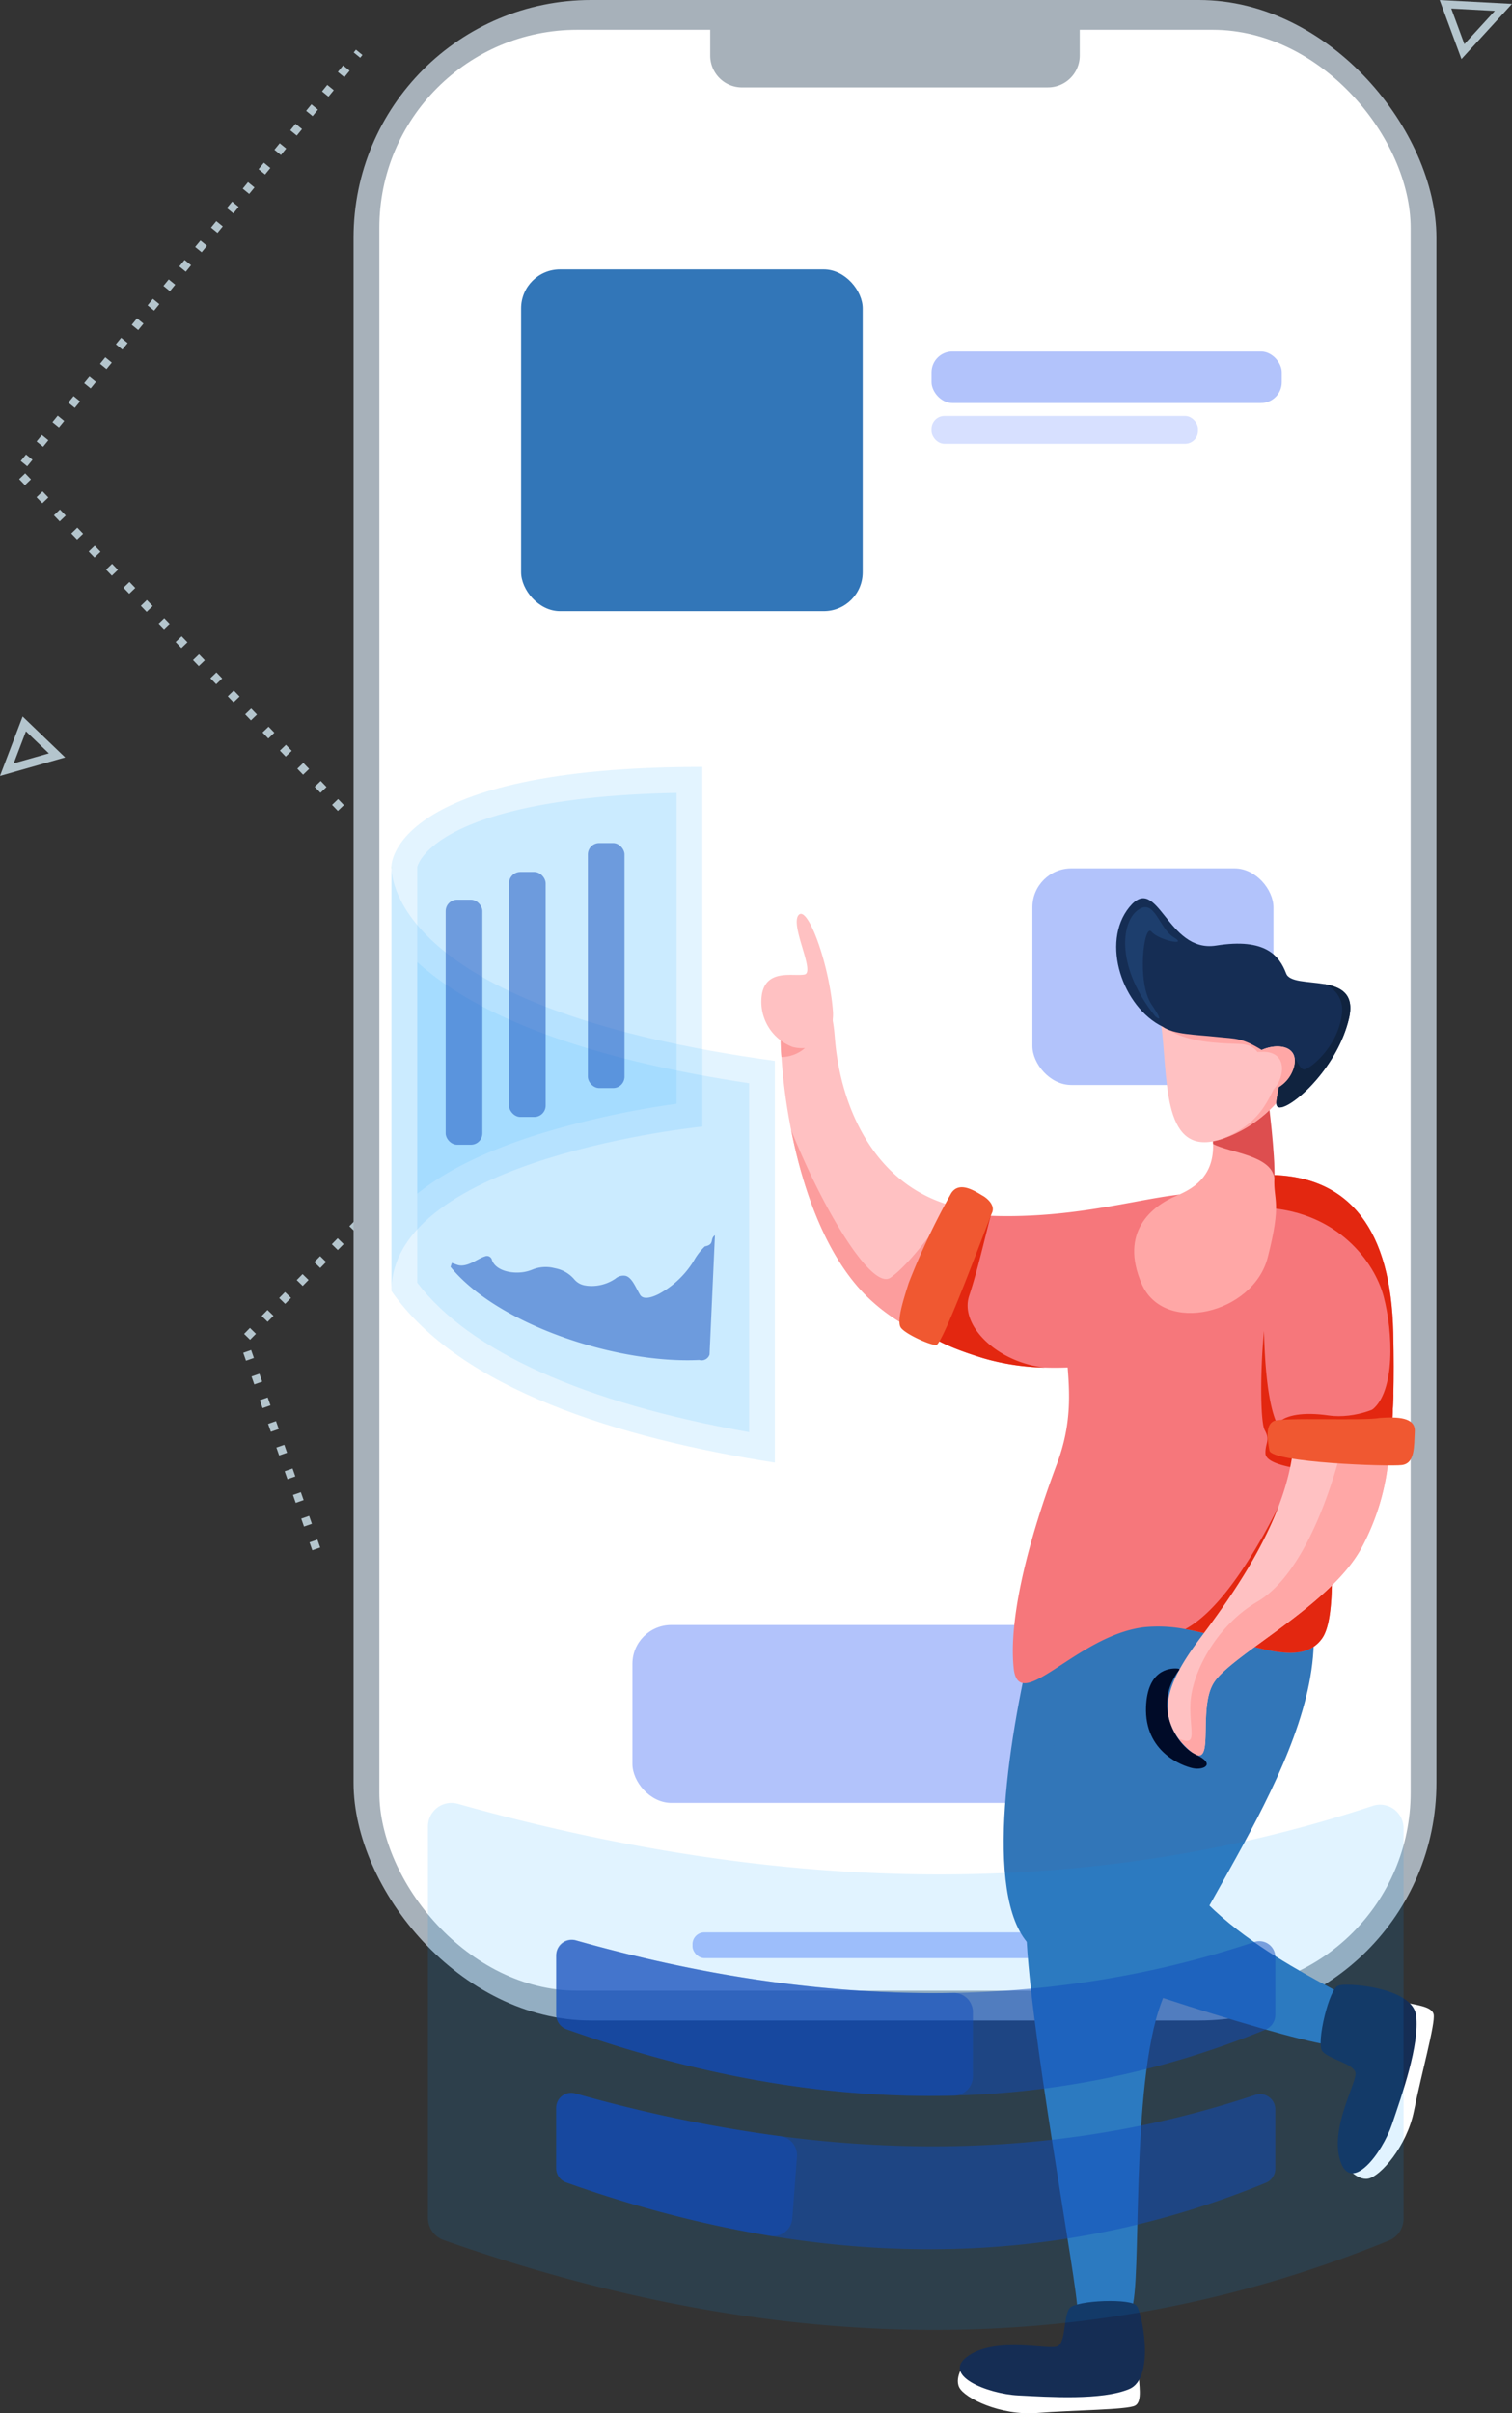 <svg xmlns="http://www.w3.org/2000/svg" width="273.697" height="436.65" viewBox="0 0 273.697 436.65">
  <rect x="0" y="0" width="273.697" height="436.65" fill="#333333" stroke="none"/>
  <g id="Group_155" data-name="Group 155" transform="translate(-286 -196)">
    <g id="Group_135" data-name="Group 135" transform="translate(165.296 18.525)">
      <g id="Group_132" data-name="Group 132" transform="translate(164.738 385.289)">
        <path id="Path_2137" data-name="Path 2137" d="M220.465,653.162l-.5-1.429,1.429-.5.5,1.429Zm-1.5-4.287-.5-1.429,1.429-.5.5,1.429Zm-1.5-4.287-.5-1.429,1.429-.5.5,1.429Zm-1.5-4.287-.5-1.429,1.429-.5.5,1.429Zm-1.5-4.287-.5-1.429,1.43-.5.5,1.429Zm-1.5-4.287-.5-1.429,1.429-.5.5,1.429Zm-1.5-4.287-.5-1.429,1.429-.5.5,1.429Zm-1.5-4.287-.5-1.428,1.429-.5.5,1.429Zm-1.5-4.287-.5-1.429,1.429-.5.5,1.429Zm.737-3.789-1.082-1.059,1.059-1.082L210.263,614Zm3.176-3.247-1.082-1.058,1.059-1.082,1.082,1.059Zm3.175-3.246-1.082-1.059,1.059-1.082,1.082,1.059Zm3.176-3.247-1.082-1.059,1.059-1.082,1.082,1.058Zm3.176-3.247-1.082-1.058,1.059-1.082,1.082,1.059Zm3.176-3.246L224,597.789l1.058-1.082,1.082,1.058Zm3.176-3.247-1.082-1.058,1.058-1.082,1.082,1.059Zm3.176-3.246-1.082-1.059,1.059-1.082,1.082,1.059Zm3.176-3.246-1.082-1.059,1.059-1.082,1.082,1.059Zm3.176-3.247-1.082-1.058,1.059-1.082,1.082,1.059Zm3.176-3.246-1.082-1.059,1.059-1.082,1.082,1.058Z" transform="translate(-207.968 -580.476)" fill="#b4c5cd"/>
      </g>
      <g id="Group_133" data-name="Group 133" transform="translate(124.175 186.475)">
        <path id="Path_2138" data-name="Path 2138" d="M185.269,324.2l-1.049-1.091,1.091-1.049,1.049,1.091Zm-3.147-3.274-1.049-1.092,1.092-1.049,1.049,1.092Zm-3.147-3.275-1.049-1.092,1.091-1.049,1.049,1.091Zm-3.147-3.275-1.049-1.091,1.091-1.049,1.049,1.091Zm-3.146-3.275-1.049-1.091,1.092-1.049,1.049,1.091Zm-3.147-3.274-1.049-1.091,1.091-1.049,1.049,1.091Zm-3.147-3.275-1.049-1.091,1.091-1.049,1.049,1.091Zm-3.146-3.275-1.049-1.091,1.091-1.049,1.049,1.091Zm-3.147-3.274-1.049-1.091,1.091-1.049,1.049,1.091Zm-3.147-3.274-1.049-1.092,1.092-1.049,1.049,1.092Zm-3.146-3.275-1.049-1.091,1.091-1.049,1.049,1.091Zm-3.147-3.274-1.049-1.091,1.091-1.049,1.049,1.091Zm-3.147-3.275-1.049-1.091,1.091-1.049,1.049,1.091Zm-3.147-3.274-1.049-1.091,1.091-1.049,1.049,1.092Zm-3.147-3.274-1.049-1.092,1.092-1.049,1.049,1.091Zm-3.147-3.275-1.049-1.091,1.091-1.049,1.049,1.091Zm-3.146-3.274-1.049-1.091,1.091-1.049,1.049,1.091Zm-3.147-3.275-1.049-1.091,1.091-1.049,1.049,1.092Zm-3.147-3.274-1.049-1.092,1.091-1.049,1.049,1.091Zm.412-3.419-1.173-.957.957-1.174,1.173.957Zm2.87-3.519-1.173-.957.957-1.173,1.173.957Zm2.87-3.52-1.173-.957.957-1.173,1.173.957Zm2.871-3.52-1.174-.957.957-1.173,1.174.957Zm2.87-3.519-1.174-.957.957-1.173,1.174.957Zm2.87-3.52-1.174-.957.957-1.174,1.174.957Zm2.87-3.52-1.173-.957.957-1.173,1.173.957Zm2.87-3.519-1.173-.957.957-1.173,1.173.957Zm2.87-3.52-1.173-.957.957-1.174,1.173.957Zm2.87-3.519-1.173-.957.957-1.173,1.174.957Zm2.871-3.52-1.174-.957.957-1.173,1.174.957Zm2.87-3.52-1.174-.957L160.4,221l1.174.957Zm2.87-3.519-1.173-.957.957-1.173,1.173.957Zm2.87-3.52-1.173-.957.957-1.174,1.173.957Zm2.87-3.519-1.173-.957.957-1.173,1.173.957Zm2.87-3.52-1.173-.957.957-1.173,1.173.957Zm2.87-3.52-1.173-.957.957-1.173,1.173.957Zm2.87-3.519-1.173-.957.957-1.173,1.173.957Zm2.87-3.52-1.173-.957.957-1.174,1.173.957Zm2.871-3.52-1.173-.957.957-1.173,1.173.957Zm2.87-3.519-1.173-.957.957-1.173,1.173.957Zm2.87-3.52-1.173-.957.409-.5,1.173.957Z" transform="translate(-127.582 -186.475)" fill="#b4c5cd"/>
      </g>
      <g id="Group_134" data-name="Group 134" transform="translate(120.704 307.125)">
        <path id="Path_2139" data-name="Path 2139" d="M120.7,436.319l4.1-10.746,7.7,7.395Zm4.7-8.072-2.211,5.792,6.362-1.806Z" transform="translate(-120.704 -425.573)" fill="#b4c5cd"/>
      </g>
    </g>
    <g id="Layer_2" data-name="Layer 2" transform="translate(150.488 -40.901)">
      <g id="Layer_1" data-name="Layer 1">
        <g id="_3" data-name=" 3">
          <rect id="Rectangle_12" data-name="Rectangle 12" width="196.014" height="365.583" rx="42.999" transform="translate(199.512 236.901)" fill="#a7b1ba"/>
          <rect id="Rectangle_13" data-name="Rectangle 13" width="186.681" height="354.804" rx="35.832" transform="translate(204.179 242.289)" fill="#fff"/>
          <path id="Path_2080" data-name="Path 2080" d="M325.213,252.717H269.824a5.75,5.75,0,0,1-5.752-5.748V239.1h66.894v7.859a5.753,5.753,0,0,1-5.753,5.753Z" fill="#a7b1ba"/>
          <rect id="Rectangle_14" data-name="Rectangle 14" width="73.311" height="4.667" rx="2.15" transform="translate(260.864 586.537)" fill="#b2c3fb"/>
          <rect id="Rectangle_15" data-name="Rectangle 15" width="61.834" height="61.834" rx="7.037" transform="translate(229.84 285.65)" fill="#3276b8"/>
          <rect id="Rectangle_16" data-name="Rectangle 16" width="91.926" height="32.19" rx="7.037" transform="translate(249.99 530.923)" fill="#b2c3fb"/>
          <rect id="Rectangle_17" data-name="Rectangle 17" width="43.633" height="39.19" rx="7.037" transform="translate(322.394 394.025)" fill="#b2c3fb"/>
          <rect id="Rectangle_18" data-name="Rectangle 18" width="63.394" height="9.334" rx="3.762" transform="translate(304.139 300.491)" fill="#b2c3fb"/>
          <rect id="Rectangle_19" data-name="Rectangle 19" width="48.226" height="5.056" rx="2.329" transform="translate(304.139 312.158)" fill="#d7e0ff"/>
          <path id="Path_2093" data-name="Path 2093" d="M341.662,666.193c-.063,2.057.744,5.209-.687,5.98s-11.1.8-17.733,1.322-13.125-2.668-14.094-4.629,1.193-4.677,1.193-4.677Z" fill="#fff"/>
          <path id="Path_2094" data-name="Path 2094" d="M326.736,475.848c-.7,1.429-7.29,4.853-15.74,4.268a27.334,27.334,0,0,1-6.629-1.286,28.787,28.787,0,0,1-6.683-3.181,32.886,32.886,0,0,1-4.531-3.5c-7.952-7.283-12.268-19.859-14.434-30.8A101.536,101.536,0,0,1,276.88,426.6a27.551,27.551,0,0,1,.148-5.782,6.9,6.9,0,0,1,1.236-2.537h0c2.461-3.262,7.527-4.735,8.352,6.207,1.026,13.605,8.125,29.293,25.34,31.384C311.955,455.868,327.888,473.489,326.736,475.848Z" fill="#ffc1c2"/>
          <path id="Path_2095" data-name="Path 2095" d="M282.452,425.1a6.57,6.57,0,0,1-5.492,3.061,27.76,27.76,0,0,1,.038-5.782,6.849,6.849,0,0,1,1.187-2.559A17.732,17.732,0,0,1,282.452,425.1Z" fill="#fc9d9d"/>
          <path id="Path_2096" data-name="Path 2096" d="M286.3,420.094s.244,3.825-2.052,5.488a6.884,6.884,0,0,1-5.242.762,8.744,8.744,0,0,1-5.554-9.672c.9-4.488,5.668-3.068,7.688-3.443s-2.71-9.016-1.044-10.784c1.442-1.516,4.568,6.395,5.779,14.006C286.077,417.7,286.226,418.921,286.3,420.094Z" fill="#ffc1c2"/>
          <path id="Path_2097" data-name="Path 2097" d="M321.568,537.042c-4.524,20.207-8.144,48.858,3.016,53.682s52.332,17.984,53.845,16.174,2.088-7.126.583-8.734S350.52,585.3,345.994,568.71s6.635-47.35-.906-47.953S321.568,537.042,321.568,537.042Z" fill="#3276b8"/>
          <path id="Path_2098" data-name="Path 2098" d="M332.425,531.916c-5.73,18.7-11.158,37.4-11.158,53.08s9.555,66.6,9.254,69.914,6.815.205,9.378.205.066-35.136,4.891-52.929,31.06-48.254,28.349-72.381S332.425,531.916,332.425,531.916Z" fill="#3276b8"/>
          <path id="Path_2099" data-name="Path 2099" d="M374.85,533.324c-4.206,5.984-14.532.131-24.8-1.659a26.018,26.018,0,0,0-7.374-.352c-12.267,1.408-22.77,16.135-23.675,7.39s2.413-22.469,7.841-36.943-1.658-22.62,3.619-35.438,19.453-11.762,28.35-16.436c0,0,17.04,3.217,15.029,17.892a81.18,81.18,0,0,0-.022,14.343c.3,4.937.79,10.415,1.276,15.91.157,1.758.311,3.516.458,5.262C376.711,516.9,377.463,529.606,374.85,533.324Z" fill="#f6777b"/>
          <path id="Path_2100" data-name="Path 2100" d="M349.316,479.44c-.809,1.616-10.118,4.5-20.53,4.891h0c-1.366.053-2.753.06-4.14.016a42.923,42.923,0,0,1-11.117-1.689c-14.476-4.425-11.044-7.147-11.044-7.147l8.538-18.841c2.236.181,4.4.26,6.489.271,16.612.061,28.636-4.666,36.227-4.046C362.284,453.6,350.522,477.026,349.316,479.44Z" fill="#f6777b"/>
          <path id="Path_2101" data-name="Path 2101" d="M341.268,654.166c-.619-1.459-11.093-1.1-12.183.423s-.607,6.067-2.121,6.835-10.914-1.807-16.111,1.7,3.377,6.915,8.967,7.2,15.15.924,20.089-1.147S342.056,654.719,341.268,654.166Z" fill="#152d54"/>
          <path id="Path_2102" data-name="Path 2102" d="M375.557,503.292c-6.442-.676-10.923-1.58-10.977-3.42-.052-1.885.9-2.336-.131-4.2s-.767-16.383.523-22.466a28.927,28.927,0,0,1,7.5,6.687,15.764,15.764,0,0,1,1.348,2.227C374.222,488.636,374.945,496.091,375.557,503.292Z" fill="#e32710"/>
          <path id="Path_2103" data-name="Path 2103" d="M374.85,533.324c-4.206,5.984-14.533.131-24.8-1.659,10.781-5.7,21.059-31.214,21.059-31.214a16.507,16.507,0,0,1,3.984-2.421c.157,1.758.311,3.516.459,5.262C376.712,516.9,377.463,529.606,374.85,533.324Z" fill="#e32710"/>
          <path id="Path_2104" data-name="Path 2104" d="M387.735,489.111c-.081,3.288-.241,5.688-.407,7.411-.045.465-.094.88-.138,1.251a15.882,15.882,0,0,1-.476,2.678s-10.356-.9-17.894-3.523c-5.82-2.018-4.7-29.2-3.876-41.489.242-3.628.456-5.96.456-5.96,14.678.2,21.917,10.255,22.316,28.549C387.816,482.534,387.807,486.178,387.735,489.111Z" fill="#f6777b"/>
          <path id="Path_2105" data-name="Path 2105" d="M387.027,498.3a42.7,42.7,0,0,1-4.988,18.538c-5.58,10.556-23.675,19.453-26.842,24.581s.9,17.34-4.976,11.615a13.462,13.462,0,0,1-1.372-1.541c-4.026-5.306-1.416-11.07,3.935-18.217,5.88-7.841,15.681-21.413,16.888-34.985l17.343-1.357S387.045,497.421,387.027,498.3Z" fill="#ffc1c2"/>
          <path id="Path_2106" data-name="Path 2106" d="M387.028,498.3a42.676,42.676,0,0,1-4.988,18.538c-5.58,10.556-23.675,19.453-26.842,24.581s.906,17.34-4.976,11.615a13.561,13.561,0,0,1-1.372-1.541c3.562,1.459,2-1.174,2.138-6.149.152-5.58,4.6-14.226,12.137-18.648s12.567-17.393,15.17-27.406C378.3,499.285,382.578,496.717,387.028,498.3Z" fill="#ffa7a6"/>
          <path id="Path_2107" data-name="Path 2107" d="M387.735,489.112c-.081,3.287-.242,5.687-.407,7.41-5.482.368-20.366-2.252-20.366-2.252,1.343-1.306,4.384-1.937,9.071-1.259C380.642,493.678,386.576,491.573,387.735,489.112Z" fill="#e32710"/>
          <path id="Path_2108" data-name="Path 2108" d="M387.735,489.111c-.081,3.288-.242,5.688-.407,7.41-.046.466-.094.881-.138,1.252-3.361-.048-5.984-3.635-3.261-5.818,4.143-3.317,3.784-13.923,2.038-20.508-1.622-6.119-8.176-15.13-21.027-16.005.242-3.628.456-5.96.456-5.96,14.678.2,21.917,10.255,22.316,28.549C387.816,482.534,387.807,486.178,387.735,489.111Z" fill="#e32710"/>
          <path id="Path_2109" data-name="Path 2109" d="M385.2,493.464c3.317-.227,6.559-.151,6.408,2.487s.075,5.731-2.338,6.032-23.573-.426-23.975-2.639-.7-4.622.8-5.328S382.591,494.016,385.2,493.464Z" fill="#f05831"/>
          <path id="Path_2110" data-name="Path 2110" d="M324.643,484.347a42.88,42.88,0,0,1-11.117-1.689c-14.476-4.425-11.044-7.147-11.044-7.147l8.54-18.841a30.518,30.518,0,0,0,3.838.239c-.63,2.047-2.168,9.158-3.915,14.463C309.186,476.723,316.009,483.421,324.643,484.347Z" fill="#e32710"/>
          <path id="Path_2111" data-name="Path 2111" d="M304.366,478.83a28.805,28.805,0,0,1-6.683-3.181,32.886,32.886,0,0,1-4.531-3.5c-7.951-7.283-12.267-19.859-14.434-30.8,5.906,14.747,14.666,29.073,18,26.727,3.722-2.61,8.851-10.048,8.851-10.048S306.429,471.061,304.366,478.83Z" fill="#fc9d9d"/>
          <path id="Path_2112" data-name="Path 2112" d="M313.577,453.352c-1.257-.7-4.322-2.965-5.88-.552a127.9,127.9,0,0,0-7.691,16.235c-1.056,3.315-2.186,6.936-1.436,8.068s5.2,3.166,6.409,3.166,9.35-22.242,10.1-23.9S313.577,453.352,313.577,453.352Z" fill="#f05831"/>
          <path id="Path_2113" data-name="Path 2113" d="M389.455,599.085c1.958.619,5.214.7,5.568,2.287s-2.245,10.9-3.548,17.423-6.134,11.906-8.286,12.307-4.176-2.421-4.176-2.421Z" fill="#fff"/>
          <path id="Path_2114" data-name="Path 2114" d="M377.775,596.2c-1.566.2-4.078,10.374-2.9,11.837s5.673,2.233,6,3.9-4.7,10.012-2.741,15.969,7.57-1.371,9.364-6.674,5.006-14.327,4.358-19.643S378.521,595.587,377.775,596.2Z" fill="#152d54"/>
          <path id="Path_2115" data-name="Path 2115" d="M364.984,464.446c-2.61,10.155-18.8,14.075-22.821,4.726s1.8-14.056,6.421-15.963c3.86-1.6,6.656-4.157,6.517-9.311-.023-1.019-.089-2.114-.17-3.278l9.752-4.321s1.707,9.657,1.509,13.774S367.6,454.294,364.984,464.446Z" fill="#ffa7a6"/>
          <path id="Path_2116" data-name="Path 2116" d="M366.192,450.073c-.58-4.136-8-4.576-11.093-6.175-.024-1.019-.09-2.114-.171-3.278l10.158-4.746S366.39,445.95,366.192,450.073Z" fill="#dd4e4f"/>
          <path id="Path_2117" data-name="Path 2117" d="M356.967,442.9c-.415.147-.817.271-1.2.368h-.013c-10.157,2.61-8.743-12.087-10.091-21.248-.009-.072-.021-.142-.033-.21-.078-.531-.172-1.045-.275-1.53,2.5-7.642,13.467-5.3,20.639-2,3.44,1.584,6.011,3.392,6.354,4.416C373.4,425.856,369.184,438.523,356.967,442.9Z" fill="#ffc1c2"/>
          <path id="Path_2118" data-name="Path 2118" d="M356.969,442.9c-.414.147-.817.271-1.2.368,9.412-3.116,9.476-9.424,11.692-11.3,2.489-2.111.529-4.071-2.036-3.091s-.829-2.941-5.654-3.092c-4.754-.147-11.039-.442-14.105-3.762a1.922,1.922,0,0,1-.144-.157l.112-.053a42.817,42.817,0,0,1,20.359-3.533c3.44,1.584,6.011,3.393,6.354,4.416C373.4,425.856,369.184,438.523,356.969,442.9Z" fill="#ffa7a6"/>
          <path id="Path_2119" data-name="Path 2119" d="M379.713,421.107c-2.036,8.821-9.952,15.959-12.414,16.16-2.436.2,2.308-6.385-2.111-9.549-.049-.032-.1-.069-.15-.1-4.675-3.116-5.682-2.715-9.35-3.116s-7.69-.4-9.726-1.835c-7.238-3.543-11.234-15.2-6.032-21.614s6.758,8.369,15.73,6.936,11.46,1.886,12.667,5.053c.594,1.566,3.858,1.4,6.772,1.891C378.108,415.434,380.745,416.628,379.713,421.107Z" fill="#152d54"/>
          <path id="Path_2120" data-name="Path 2120" d="M344.624,420.78c-6.936-8.646-6.327-16.737-3.217-19.15s3.87,3.263,6.585,4.876-2.671.578-4.045-1.031-2.69,9.173,0,13.144S344.624,420.78,344.624,420.78Z" fill="#1d3e6d"/>
          <path id="Path_2121" data-name="Path 2121" d="M379.713,421.107c-2.036,8.821-9.952,15.96-12.414,16.161-2.436.2,2.308-6.386-2.111-9.549.878-.838,1.518-1.469,1.518-1.469,3.428-.3,3.579,4.749,5.162,4.092s5.957-4.582,6.559-10.048a4.934,4.934,0,0,0-3.326-5.363C378.108,415.434,380.747,416.628,379.713,421.107Z" fill="#10233f"/>
          <path id="Path_2122" data-name="Path 2122" d="M369.81,429.622a6.156,6.156,0,0,1-3.895,4.491c-1.056.4-1.995.412-2.335.033-.856-.956-.653-6.734-.653-6.734.072-.049.147-.094.223-.144h0C365.989,425.564,370.544,425.76,369.81,429.622Z" fill="#ffc1c2"/>
          <path id="Path_2123" data-name="Path 2123" d="M369.81,429.622a6.158,6.158,0,0,1-3.895,4.491c2.05-1.758,3.224-7.534-2.763-6.844C365.989,425.563,370.544,425.759,369.81,429.622Z" fill="#ffa7a6"/>
          <path id="Path_2124" data-name="Path 2124" d="M348.552,538.8c.225.015.561.064.424.244-4.915,6.4-.57,13.675,2.978,15.319,3.742,1.734,1.436,2.884-.522,2.469s-8.771-2.953-8.47-11.093C343.213,539.1,347.118,538.724,348.552,538.8Z" fill="#000b28"/>
          <path id="Path_2125" data-name="Path 2125" d="M386.924,642.3c-54.515,22.255-111.7,20.881-171.1-.086a4.26,4.26,0,0,1-2.847-4.013V567.374a4.251,4.251,0,0,1,5.392-4.1c58.218,16.34,113.635,17.607,165.61.379a4.252,4.252,0,0,1,5.6,4.032v70.667a4.263,4.263,0,0,1-2.651,3.944Z" fill="#0199fe" opacity="0.12" style="isolation: isolate"/>
          <path id="Path_2126" data-name="Path 2126" d="M364.558,604.148c-40.285,16.49-82.549,15.466-126.452-.067a2.884,2.884,0,0,1-1.915-2.714V590.8a2.891,2.891,0,0,1,3.677-2.778c43.136,12.155,84.189,13.1,122.681.261a2.891,2.891,0,0,1,3.818,2.734v10.463A2.9,2.9,0,0,1,364.558,604.148Z" fill="#114dbd" opacity="0.5" style="isolation: isolate"/>
          <path id="Path_2127" data-name="Path 2127" d="M311.622,600.957V612.59a3.476,3.476,0,0,1-3.368,3.478c-22.889.624-46.317-3.543-70.231-12.013a2.759,2.759,0,0,1-1.828-2.6V590.63a2.763,2.763,0,0,1,3.524-2.657c23.428,6.613,46.245,9.919,68.368,9.515a3.479,3.479,0,0,1,3.538,3.418v.053Z" fill="#114dbd" opacity="0.5" style="isolation: isolate"/>
          <path id="Path_2128" data-name="Path 2128" d="M364.659,631.846c-40.34,16.546-82.668,15.522-126.639-.051a2.761,2.761,0,0,1-1.833-2.61V618.361a2.766,2.766,0,0,1,2.767-2.765,2.811,2.811,0,0,1,.757.106c43.255,12.214,84.415,13.159,123,.251a2.766,2.766,0,0,1,3.655,2.616v10.725A2.754,2.754,0,0,1,364.659,631.846Z" fill="#114dbd" opacity="0.5" style="isolation: isolate"/>
          <path id="Path_2129" data-name="Path 2129" d="M279.777,627.106l-.842,11.187a3.458,3.458,0,0,1-3.71,3.186c-.1-.007-.206-.02-.308-.037a213.7,213.7,0,0,1-36.958-9.675,2.666,2.666,0,0,1-1.77-2.515V618.238a2.666,2.666,0,0,1,3.393-2.565,263.514,263.514,0,0,0,37.194,7.75A3.454,3.454,0,0,1,279.777,627.106Z" fill="#114dbd" opacity="0.5" style="isolation: isolate"/>
          <g id="Group_131" data-name="Group 131" opacity="0.74">
            <path id="Path_2130" data-name="Path 2130" d="M262.647,375.663v65.081S206.37,446.322,206.37,470.5V393.561S206.37,375.663,262.647,375.663Z" fill="#0199fe" opacity="0.15" style="isolation: isolate"/>
            <path id="Path_2131" data-name="Path 2131" d="M206.37,393.559v.552A4.62,4.62,0,0,1,206.37,393.559Z" fill="#07ae7b" opacity="0.51" style="isolation: isolate"/>
            <path id="Path_2132" data-name="Path 2132" d="M206.37,393.559v.552A4.62,4.62,0,0,1,206.37,393.559Z" fill="#07ae7b" opacity="0.51" style="isolation: isolate"/>
            <path id="Path_2133" data-name="Path 2133" d="M275.775,428.855v72.691c-28.058-4.387-57.061-13.263-69.4-31.044V394.111C206.536,397.885,210.347,419.927,275.775,428.855Z" fill="#0199fe" opacity="0.15" style="isolation: isolate"/>
            <path id="Path_2134" data-name="Path 2134" d="M211.037,393.8c.114-.465,1.009-3.262,6.563-6.237,5.8-3.1,17.448-6.752,40.381-7.192v56.248A161.079,161.079,0,0,0,233.11,442.1q-14.252,4.473-22.072,10.8Z" fill="#0199fe" opacity="0.15" style="isolation: isolate"/>
            <path id="Path_2135" data-name="Path 2135" d="M271.108,496.031c-29.965-5.327-50.626-14.624-60.071-27.049V410.976q1.239,1.123,2.7,2.262c11.725,9.093,31.015,15.7,57.37,19.663Z" fill="#0199fe" opacity="0.15" style="isolation: isolate"/>
          </g>
          <path id="Path_2136" data-name="Path 2136" d="M264.926,460.4l-.974,21.574a1.5,1.5,0,0,1-1.863,1h0c-15.1.716-36.519-6.434-45.024-16.846l.237-.723.932.339c1.631.582,3.427-.87,4.723-1.393a2.828,2.828,0,0,1,.309-.108.927.927,0,0,1,1.3.653c.522,1.469,2.357,2.2,4.26,2.26h.275a7.1,7.1,0,0,0,2.848-.564,6.379,6.379,0,0,1,3.843-.261c.089.018.175.036.261.059a5.987,5.987,0,0,1,3.38,1.957,3.226,3.226,0,0,0,2.126,1.157c.086.018.177.031.261.041a7.643,7.643,0,0,0,5.088-1.287,2.2,2.2,0,0,1,1.887-.5,1.373,1.373,0,0,1,.246.1c.98.49,1.566,2.028,2.329,3.319.461.783,1.669.667,3.114-.011.107-.05.217-.1.326-.162a16.761,16.761,0,0,0,6.3-6,11.042,11.042,0,0,1,1.99-2.584C264.924,462.071,263.948,461.087,264.926,460.4Z" fill="#114dbd" opacity="0.5" style="isolation: isolate"/>
          <rect id="Rectangle_20" data-name="Rectangle 20" width="6.635" height="44.334" rx="2.06" transform="translate(241.924 389.44)" fill="#114dbd" opacity="0.5" style="isolation: isolate"/>
          <rect id="Rectangle_21" data-name="Rectangle 21" width="6.635" height="44.334" rx="2.06" transform="translate(227.648 394.668)" fill="#114dbd" opacity="0.5" style="isolation: isolate"/>
          <rect id="Rectangle_22" data-name="Rectangle 22" width="6.635" height="44.334" rx="2.06" transform="translate(216.188 399.694)" fill="#114dbd" opacity="0.5" style="isolation: isolate"/>
        </g>
      </g>
    </g>
    <path id="Path_2071" data-name="Path 2071" d="M669.341,165.983,665.393,155.3l13.1.694Zm-1.846-9.139,2.377,6.435,5.509-6.017Z" transform="translate(-118.793 40.704)" fill="#b4c5cd"/>
  </g>
</svg>
